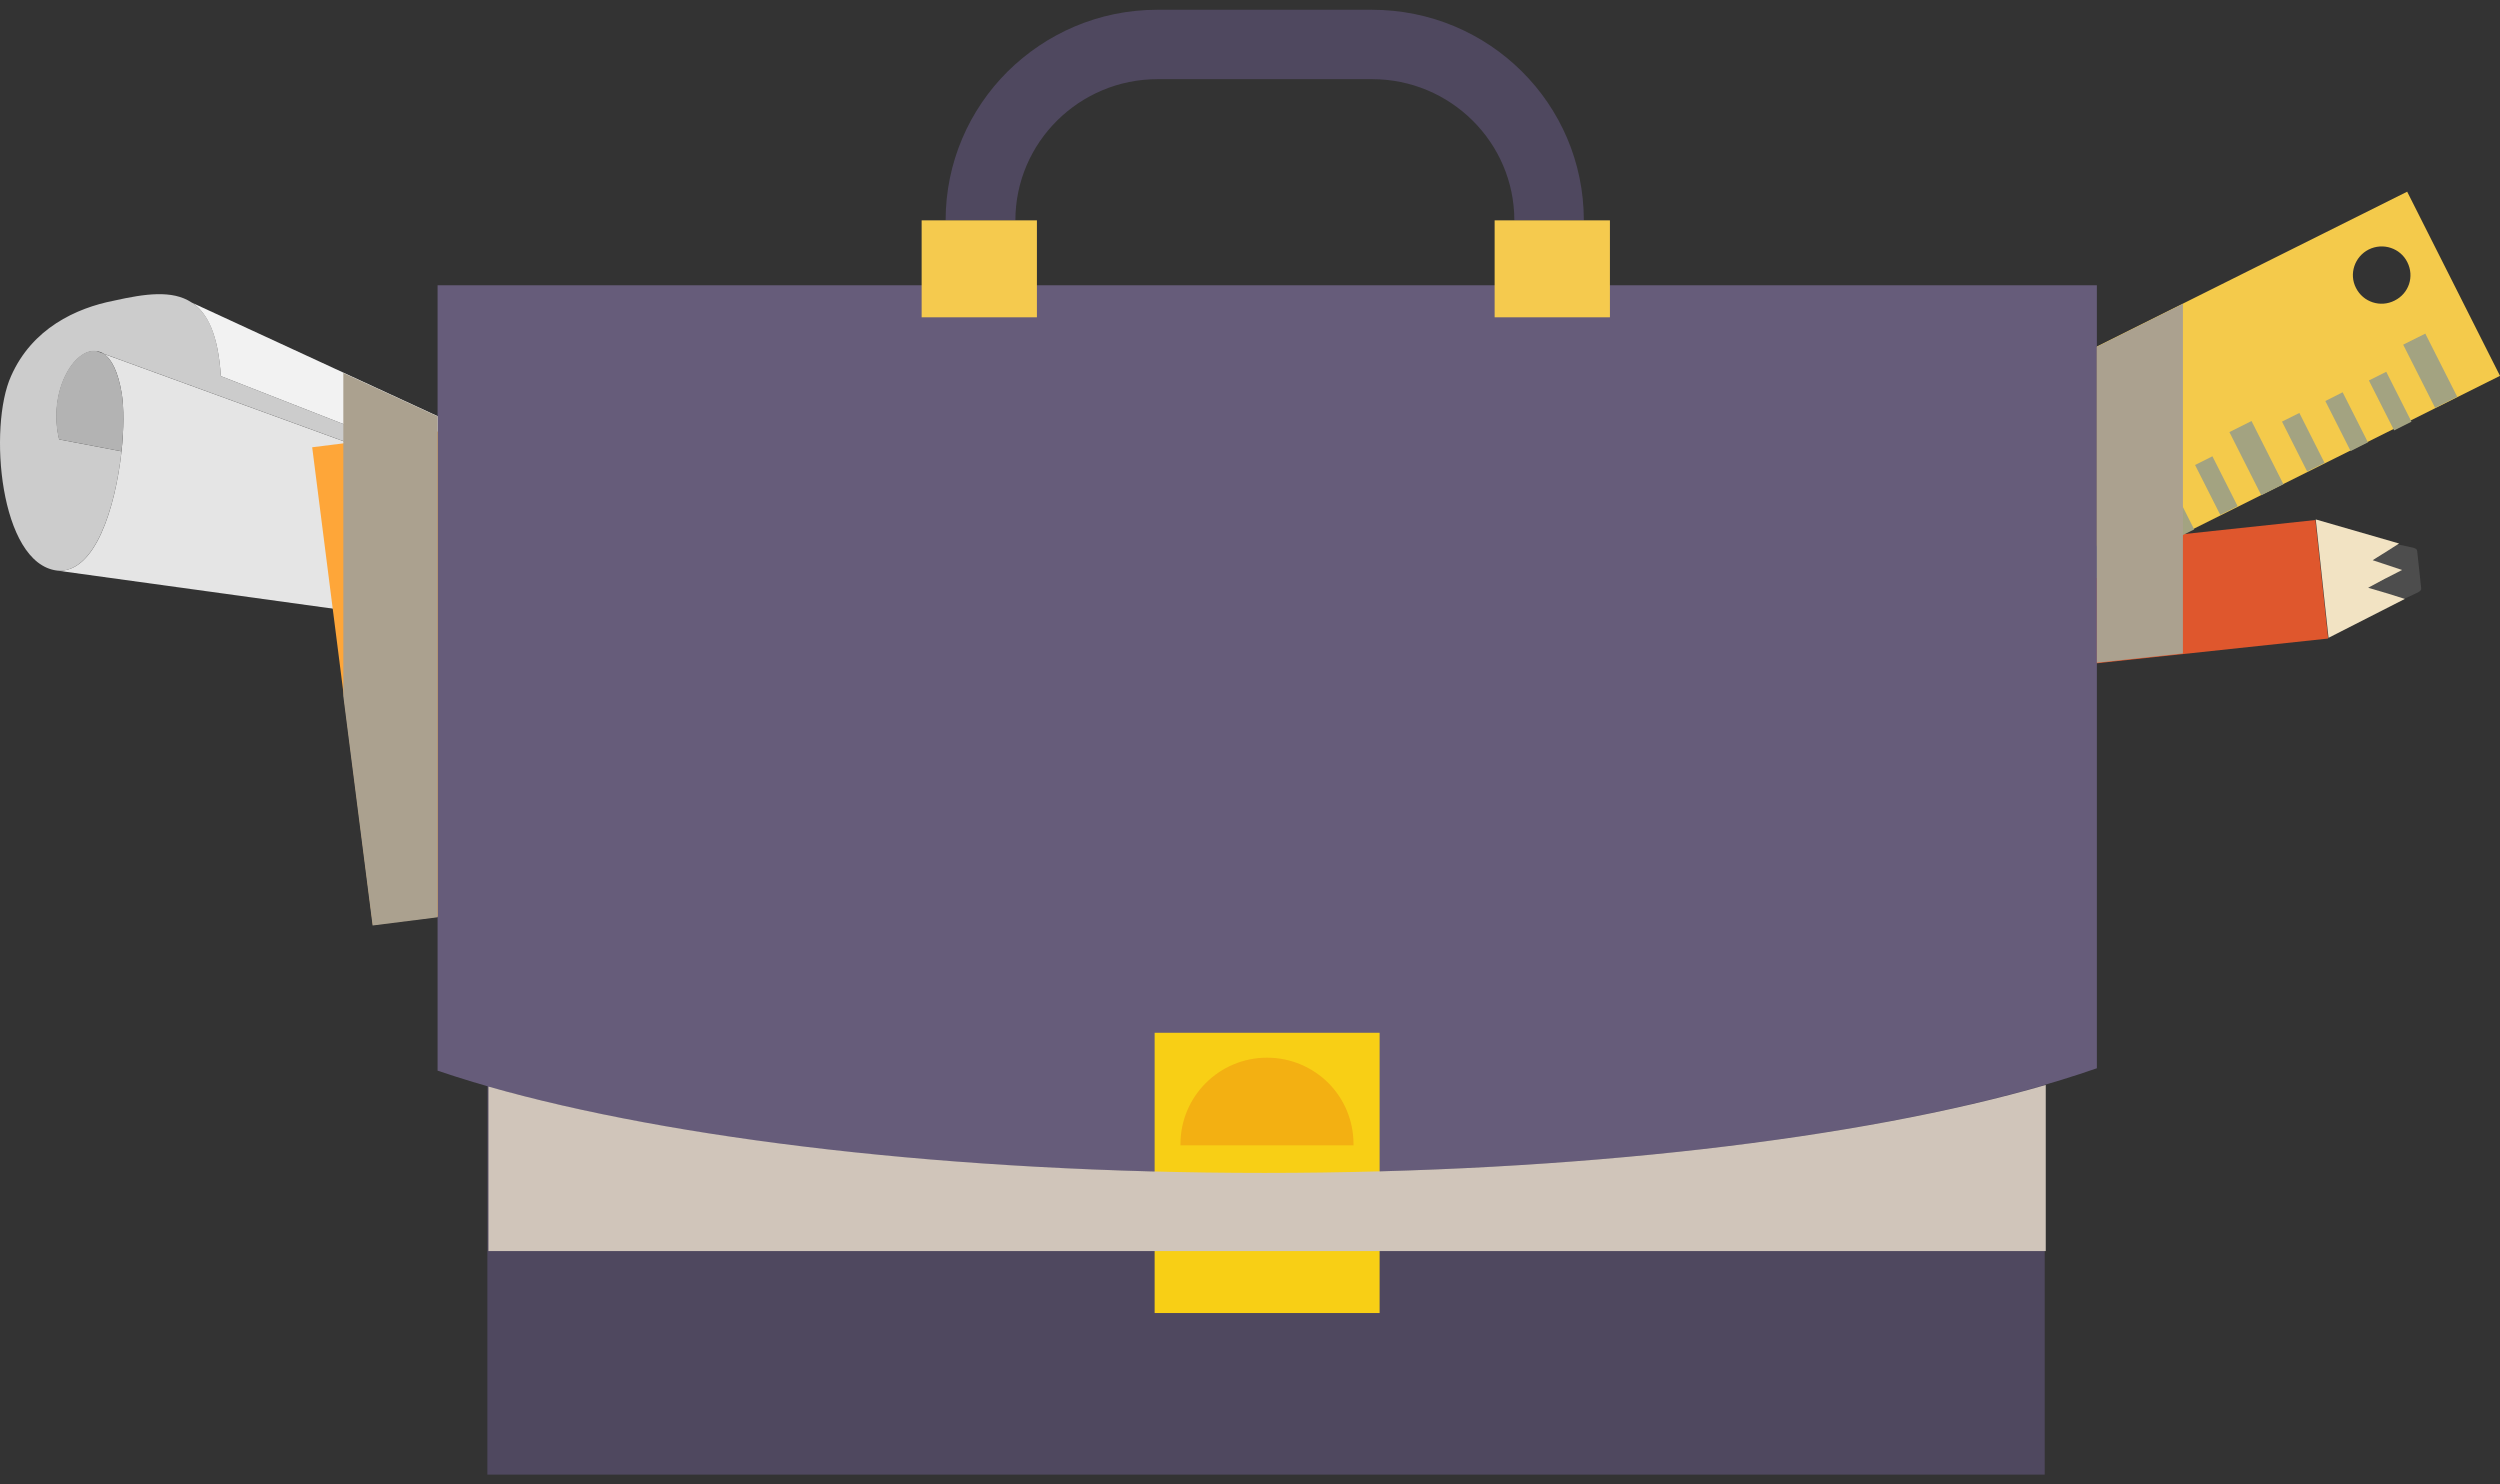<svg width="128" height="76" viewBox="0 0 128 76" fill="none" xmlns="http://www.w3.org/2000/svg">
<rect x="0" y="0" width="128" height="76" fill="#333333" stroke="none"/>
<path d="M118.548 26.625L104.303 28.147L104.958 34.215L119.203 32.693L118.548 26.625Z" fill="#DF572D"/>
<path d="M122.288 31.015L122.22 30.378L121.252 30.093L122.138 29.632L122.056 28.886L121.484 28.696L122.002 28.371L121.934 27.679L122.806 27.882L123.569 28.045C123.706 28.099 123.747 28.113 123.76 28.221L123.965 30.12C123.965 30.215 123.937 30.242 123.815 30.324L123.092 30.663L122.288 31.029V31.015Z" fill="#4D4D4D"/>
<path d="M119.221 32.656L118.566 26.594L122.833 27.828L122.792 27.855L122.002 28.357L121.484 28.683L122.056 28.872L122.983 29.184L122.138 29.618L121.252 30.093L122.22 30.378L123.079 30.649L123.133 30.663L119.221 32.656Z" fill="#F2E3C3"/>
<path d="M123.242 9.817L73.539 34.623L78.297 44.062L128 19.243L123.242 9.804V9.817ZM120.625 14.74C120.257 14.022 120.557 13.14 121.279 12.774C122.015 12.408 122.901 12.706 123.256 13.425C123.624 14.157 123.338 15.025 122.601 15.391C121.879 15.758 120.993 15.473 120.625 14.74Z" fill="#F4CA4B"/>
<g style="mix-blend-mode:multiply">
<path d="M124.176 17.081L123.043 17.647L124.678 20.883L125.811 20.316L124.176 17.081Z" fill="#A3A381"/>
</g>
<g style="mix-blend-mode:multiply">
<path d="M122.176 19.035L121.287 19.48L122.579 22.037L123.468 21.592L122.176 19.035Z" fill="#A3A381"/>
</g>
<g style="mix-blend-mode:multiply">
<path d="M119.057 20.532L120.352 23.095L121.238 22.647L119.943 20.084L119.057 20.532Z" fill="#A3A381"/>
</g>
<g style="mix-blend-mode:multiply">
<path d="M117.727 21.142L116.838 21.586L118.128 24.143L119.017 23.7L117.727 21.142Z" fill="#A3A381"/>
</g>
<g style="mix-blend-mode:multiply">
<path d="M115.278 21.556L114.145 22.122L115.778 25.358L116.911 24.792L115.278 21.556Z" fill="#A3A381"/>
</g>
<g style="mix-blend-mode:multiply">
<path d="M113.276 23.362L112.387 23.807L113.679 26.364L114.568 25.919L113.276 23.362Z" fill="#A3A381"/>
</g>
<g style="mix-blend-mode:multiply">
<path d="M111.054 24.547L110.164 24.991L111.452 27.549L112.342 27.106L111.054 24.547Z" fill="#A3A381"/>
</g>
<g style="mix-blend-mode:multiply">
<path d="M107.934 26.092L109.229 28.642L110.115 28.194L108.82 25.645L107.934 26.092Z" fill="#A3A381"/>
</g>
<g style="mix-blend-mode:multiply">
<path d="M105.248 26.58L106.87 29.808L108.002 29.252L106.366 26.011L105.248 26.58Z" fill="#A3A381"/>
</g>
<g style="mix-blend-mode:multiply">
<path d="M104.374 27.884L103.484 28.327L104.772 30.886L105.662 30.443L104.374 27.884Z" fill="#A3A381"/>
</g>
<g style="mix-blend-mode:multiply">
<path d="M102.129 29.025L101.24 29.47L102.532 32.027L103.421 31.582L102.129 29.025Z" fill="#A3A381"/>
</g>
<g style="mix-blend-mode:multiply">
<path d="M99.923 30.091L99.033 30.535L100.324 33.092L101.213 32.648L99.923 30.091Z" fill="#A3A381"/>
</g>
<g style="mix-blend-mode:multiply">
<path d="M97.483 30.424L96.35 30.99L97.982 34.226L99.115 33.661L97.483 30.424Z" fill="#A3A381"/>
</g>
<g style="mix-blend-mode:multiply">
<path d="M95.469 32.333L94.58 32.777L95.871 35.334L96.76 34.89L95.469 32.333Z" fill="#A3A381"/>
</g>
<g style="mix-blend-mode:multiply">
<path d="M93.241 33.458L92.352 33.901L93.64 36.46L94.53 36.016L93.241 33.458Z" fill="#A3A381"/>
</g>
<g style="mix-blend-mode:multiply">
<path d="M91.024 34.513L90.135 34.957L91.424 37.515L92.314 37.071L91.024 34.513Z" fill="#A3A381"/>
</g>
<g style="mix-blend-mode:multiply">
<path d="M88.582 34.886L87.449 35.451L89.081 38.688L90.214 38.123L88.582 34.886Z" fill="#A3A381"/>
</g>
<g style="mix-blend-mode:multiply">
<path d="M79.666 39.369L78.533 39.935L80.166 43.172L81.299 42.606L79.666 39.369Z" fill="#A3A381"/>
</g>
<g style="mix-blend-mode:multiply">
<path d="M86.565 36.713L85.676 37.158L86.968 39.715L87.857 39.27L86.565 36.713Z" fill="#A3A381"/>
</g>
<g style="mix-blend-mode:multiply">
<path d="M84.344 37.834L83.455 38.278L84.745 40.835L85.635 40.391L84.344 37.834Z" fill="#A3A381"/>
</g>
<g style="mix-blend-mode:multiply">
<path d="M82.112 38.944L81.223 39.388L82.513 41.945L83.402 41.501L82.112 38.944Z" fill="#A3A381"/>
</g>
<path d="M3.02 22.498L6.223 23.108C5.91 25.97 4.86 29.401 2.911 29.212C-0.02 28.832 -0.606 21.847 0.566 19.257C1.643 16.816 3.892 15.771 5.842 15.392C7.423 15.039 8.827 14.835 9.809 15.486L9.863 15.514C10.668 16.07 11.172 17.182 11.308 19.257L25.309 24.736V25.401L5.324 18.117C5.201 18.036 5.078 17.995 4.942 17.982C3.783 17.819 2.447 20.07 3.034 22.512L3.02 22.498Z" fill="#CCCCCC"/>
<path d="M25.309 22.647V24.736L11.308 19.257C11.172 17.182 10.654 16.07 9.863 15.513L25.309 22.647Z" fill="#F2F2F2"/>
<path d="M25.308 25.387V32.304L2.91 29.212C4.873 29.401 5.909 25.97 6.223 23.108C6.345 21.942 6.345 20.871 6.236 20.165C6.046 19.026 5.718 18.389 5.309 18.117L25.294 25.4L25.308 25.387Z" fill="#E5E5E5"/>
<path d="M6.223 23.108L3.02 22.498C2.433 20.057 3.769 17.805 4.928 17.968L5.31 18.104C5.705 18.375 6.046 19.026 6.237 20.152C6.346 20.857 6.346 21.928 6.223 23.095V23.108Z" fill="#B3B3B3"/>
<path d="M34.513 20.568L15.984 22.9L19.093 47.348L37.622 45.016L34.513 20.568Z" fill="#FEA639"/>
<path d="M104.688 16.978H24.953V75.5H104.688V16.978Z" fill="#4F485F"/>
<path d="M107.36 14.619V54.695C98.063 57.937 82.441 60.053 64.691 60.053C46.942 60.053 31.729 57.991 22.404 54.817V14.605H107.36V14.619Z" fill="#665C7A"/>
<path d="M81.106 11.282H77.534C77.534 7.295 74.263 4.053 70.255 4.053H59.267C55.259 4.053 51.988 7.295 51.988 11.282H48.416C48.416 8.312 49.629 5.613 51.592 3.66C53.569 1.707 56.268 0.5 59.254 0.5H70.241C76.239 0.5 81.092 5.315 81.092 11.282H81.106Z" fill="#4F485F"/>
<path d="M53.09 11.282H47.188V16.246H53.09V11.282Z" fill="#F5CA4E"/>
<path d="M82.428 11.282H76.525V16.246H82.428V11.282Z" fill="#F5CA4E"/>
<path d="M70.636 52.878H59.117V67.227H70.636V52.878Z" fill="#F8CF15"/>
<path d="M69.3 58.574V58.642H60.44V58.574C60.44 56.133 62.43 54.153 64.87 54.153C66.111 54.153 67.215 54.655 68.019 55.455C68.81 56.255 69.3 57.353 69.3 58.574Z" fill="#F3B012"/>
<path d="M69.3 60.419H60.44V62.412H69.3V60.419Z" fill="#F3B012"/>
<g style="mix-blend-mode:multiply">
<path d="M104.743 55.55V64.053H25.008V55.631C34.469 58.33 48.755 60.053 64.746 60.053C80.736 60.053 95.282 58.303 104.743 55.55Z" fill="#D0C5BA"/>
</g>
<g style="mix-blend-mode:multiply">
<path d="M111.765 15.554V33.457L107.361 33.931V17.751L111.765 15.554Z" fill="#ABA18F"/>
</g>
<g style="mix-blend-mode:multiply">
<path d="M22.404 21.318V46.965L19.078 47.385L17.578 35.64V19.094L22.404 21.318Z" fill="#ABA18F"/>
</g>
</svg>

